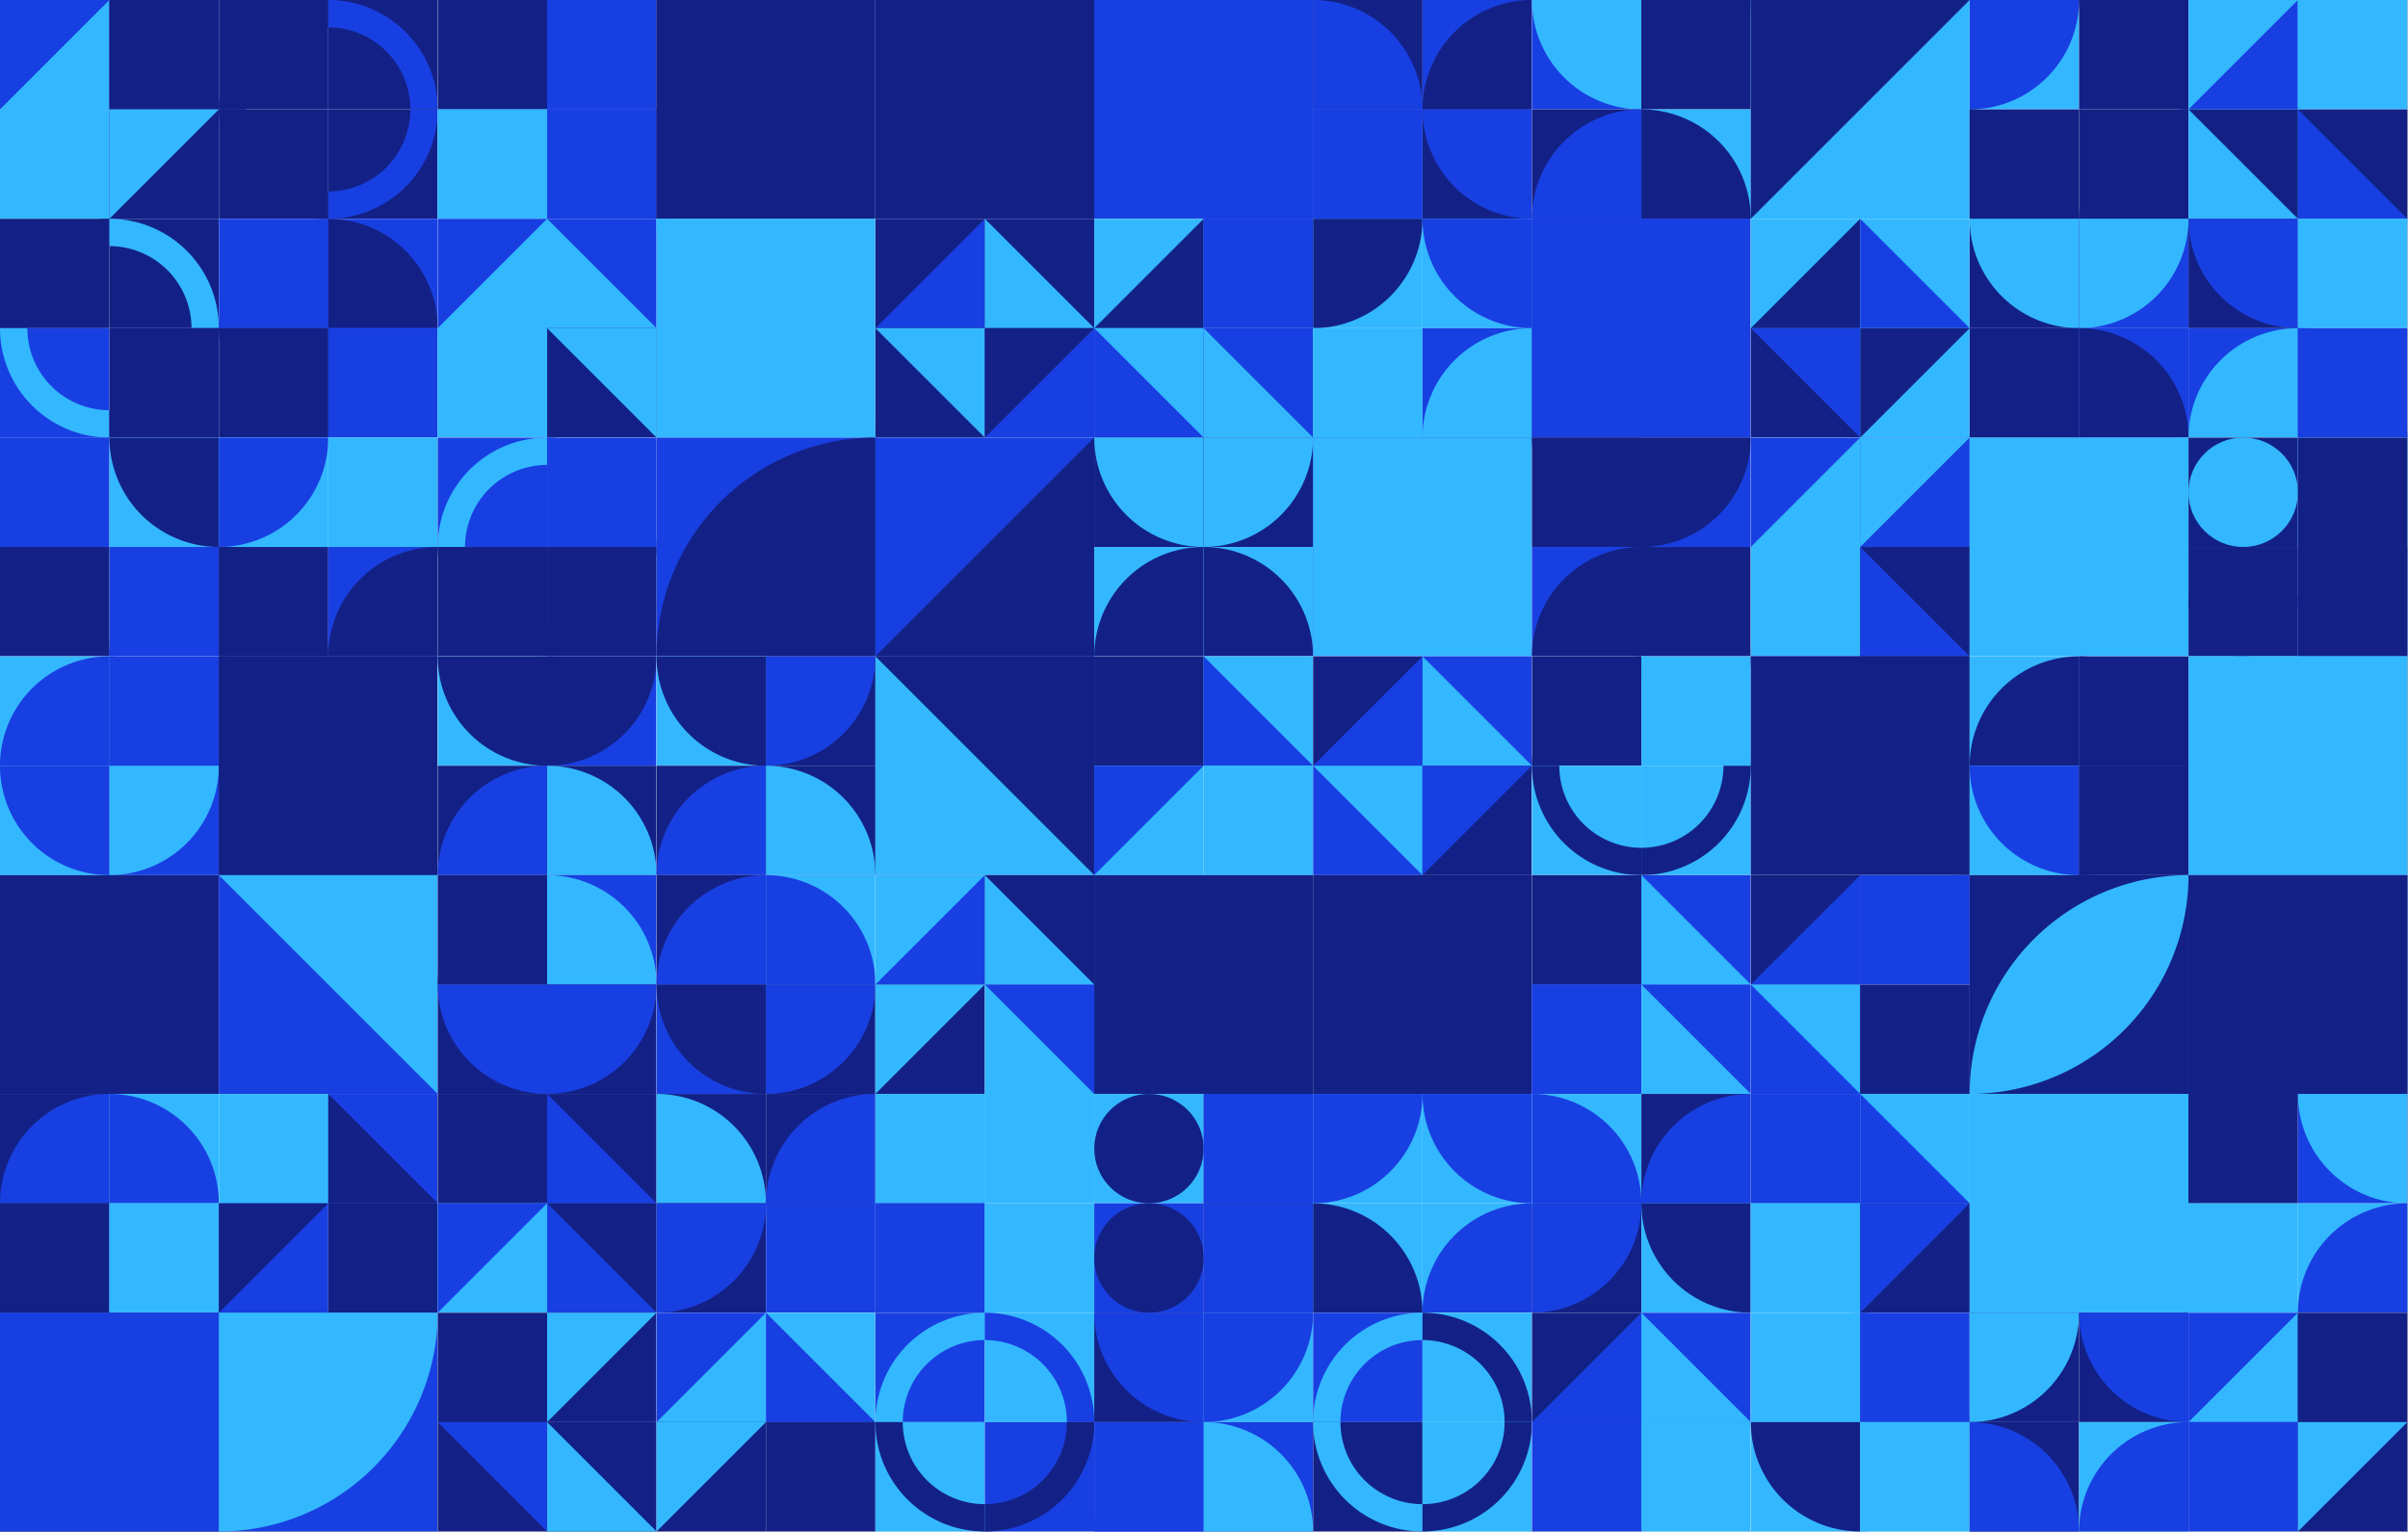 <?xml version="1.0" standalone="no"?><svg xmlns:xlink="http://www.w3.org/1999/xlink" xmlns="http://www.w3.org/2000/svg" viewBox="0 0 1000 636.364" preserveAspectRatio="xMaxYMax slice"><rect x="0" y="0" width="1000" height="636.364" fill="#808080" stroke="none"/><g transform="scale(1.429)"><rect x="0" y="0" width="699.6" height="445.2" fill="#ffffff"/><rect x="0" y="0" width="63.6" height="63.6" fill="#ffffff"/><rect x="0" y="0" width="31.8" height="31.8" fill="#183FE1"/><polygon points="31.8,0 31.8,31.8 0,31.8" fill="#33b8ff"/><rect x="31.8" y="0" width="31.8" height="31.8" fill="#132186"/><polygon points="31.8,0 63.6,31.8 31.8,31.8" fill="#132186"/><rect x="0" y="31.8" width="31.8" height="31.8" fill="#33b8ff"/><polygon points="0,31.8 31.8,31.8 31.8,63.6" fill="#33b8ff"/><rect x="31.8" y="31.8" width="31.8" height="31.8" fill="#132186"/><polygon points="31.8,31.8 63.6,31.8 31.8,63.6" fill="#33b8ff"/><rect x="63.6" y="0" width="63.6" height="63.6" fill="#ffffff"/><rect x="63.6" y="0" width="31.8" height="31.8" fill="#132186"/><path d="M 63.6 31.8 A 31.8 31.8 0 0 1 95.4 0 L 95.4 7.95 A 23.85 23.85 0 0 0 71.55 31.8" fill="#132186"/><rect x="95.4" y="0" width="31.8" height="31.8" fill="#132186"/><path d="M 95.4 0 A 31.8 31.8 0 0 1 127.2 31.8 L 119.25 31.8 A 23.85 23.85 0 0 0 95.4 7.95" fill="#183FE1"/><rect x="63.6" y="31.8" width="31.8" height="31.8" fill="#132186"/><path d="M 63.6 31.8 A 31.8 31.8 0 0 0 95.4 63.6 L 95.4 55.65 A 23.85 23.85 0 0 1 71.55 31.8" fill="#132186"/><rect x="95.4" y="31.8" width="31.8" height="31.8" fill="#132186"/><path d="M 95.4 63.6 A 31.8 31.8 0 0 0 127.2 31.8 L 119.25 31.8 A 23.85 23.85 0 0 1 95.4 55.65" fill="#183FE1"/><rect x="127.2" y="0" width="63.6" height="63.6" fill="#ffffff"/><rect x="127.2" y="0" width="31.8" height="31.8" fill="#132186"/><polygon points="159,0 159,31.8 127.2,31.8" fill="#132186"/><rect x="159" y="0" width="31.8" height="31.8" fill="#183FE1"/><polygon points="159,0 190.8,31.8 159,31.8" fill="#183FE1"/><rect x="127.2" y="31.8" width="31.8" height="31.8" fill="#33b8ff"/><polygon points="127.2,31.8 159,31.8 127.2,63.6" fill="#33b8ff"/><rect x="159" y="31.8" width="31.8" height="31.8" fill="#183FE1"/><polygon points="159,31.8 190.8,31.8 190.8,63.6" fill="#183FE1"/><rect x="190.8" y="0" width="63.6" height="63.6" fill="#132186"/><polygon points="190.8,0 254.4,63.6 190.8,63.6" fill="#132186"/><rect x="254.4" y="0" width="63.6" height="63.6" fill="#33b8ff"/><rect x="254.4" y="0" width="63.6" height="63.6" fill="#132186"/><rect x="318" y="0" width="63.6" height="63.6" fill="#132186"/><rect x="318" y="0" width="63.6" height="63.6" fill="#183FE1"/><rect x="381.6" y="0" width="63.6" height="63.6" fill="#ffffff"/><rect x="381.6" y="0" width="31.8" height="31.8" fill="#132186"/><path d="M 381.6 0 A 31.8 31.8 0 0 1 413.4 31.8 L 381.6 31.8" fill="#183FE1"/><rect x="413.4" y="0" width="31.8" height="31.8" fill="#183FE1"/><path d="M 413.4 31.8 A 31.8 31.8 0 0 1  445.2 0 L 445.2 31.8" fill="#132186"/><rect x="381.6" y="31.8" width="31.8" height="31.8" fill="#183FE1"/><path d="M 381.6 63.6 A 31.8 31.8 0 0 0 413.4 31.8 L 381.6 31.8" fill="#183FE1"/><rect x="413.4" y="31.8" width="31.8" height="31.8" fill="#132186"/><path d="M 413.4 31.8 A 31.8 31.8 0 0 0 445.2 63.6 L 445.2 31.8" fill="#183FE1"/><rect x="445.2" y="0" width="63.6" height="63.6" fill="#ffffff"/><rect x="445.2" y="0" width="31.8" height="31.8" fill="#183FE1"/><path d="M 445.2 0 A 31.8 31.8 0 0 0 477 31.8 L 477 0" fill="#33b8ff"/><rect x="477" y="0" width="31.8" height="31.8" fill="#132186"/><path d="M 477 31.8 A 31.8 31.8 0 0 0 508.8 0 L 477 0" fill="#132186"/><rect x="445.2" y="31.8" width="31.8" height="31.8" fill="#132186"/><path d="M 445.2 63.6 A 31.8 31.8 0 0 1  477 31.8 L 477 63.6" fill="#183FE1"/><rect x="477" y="31.8" width="31.8" height="31.8" fill="#33b8ff"/><path d="M 477 31.8 A 31.8 31.8 0 0 1 508.8 63.6 L 477 63.6" fill="#132186"/><rect x="508.8" y="0" width="63.6" height="63.6" fill="#33b8ff"/><polygon points="508.8,0 572.4,0 508.8,63.6" fill="#132186"/><rect x="572.4" y="0" width="63.6" height="63.6" fill="#ffffff"/><rect x="572.4" y="0" width="31.8" height="31.8" fill="#33b8ff"/><path d="M 572.4 31.8 A 31.8 31.8 0 0 0 604.2 0 L 572.4 0" fill="#183FE1"/><rect x="604.2" y="0" width="31.8" height="31.8" fill="#132186"/><path d="M 604.2 0 A 31.8 31.8 0 0 0 636 31.8 L 636 0" fill="#132186"/><rect x="572.4" y="31.8" width="31.8" height="31.8" fill="#132186"/><path d="M 572.4 31.8 A 31.8 31.8 0 0 1 604.2 63.6 L 572.4 63.6" fill="#132186"/><rect x="604.2" y="31.8" width="31.8" height="31.8" fill="#132186"/><path d="M 604.2 63.6 A 31.8 31.8 0 0 1  636 31.8 L 636 63.6" fill="#132186"/><rect x="636" y="0" width="63.6" height="63.6" fill="#ffffff"/><rect x="636" y="0" width="31.8" height="31.8" fill="#33b8ff"/><polygon points="667.8,0 667.8,31.8 636,31.8" fill="#183FE1"/><rect x="667.8" y="0" width="31.8" height="31.8" fill="#33b8ff"/><polygon points="667.8,0 699.6,0 667.8,31.8" fill="#33b8ff"/><rect x="636" y="31.8" width="31.8" height="31.8" fill="#33b8ff"/><polygon points="636,31.8 667.8,31.8 667.8,63.6" fill="#132186"/><rect x="667.8" y="31.8" width="31.8" height="31.8" fill="#132186"/><polygon points="667.8,31.8 699.6,63.6 667.8,63.6" fill="#183FE1"/><rect x="0" y="63.6" width="63.6" height="63.6" fill="#ffffff"/><rect x="0" y="63.6" width="31.8" height="31.8" fill="#132186"/><path d="M 0 95.4 A 31.8 31.8 0 0 1 31.8 63.6 L 31.8 71.55 A 23.85 23.85 0 0 0 7.95 95.4" fill="#132186"/><rect x="31.8" y="63.6" width="31.8" height="31.8" fill="#132186"/><path d="M 31.8 63.6 A 31.8 31.8 0 0 1 63.6 95.4 L 55.65 95.4 A 23.85 23.85 0 0 0 31.8 71.55" fill="#33b8ff"/><rect x="0" y="95.4" width="31.8" height="31.8" fill="#183FE1"/><path d="M 0 95.4 A 31.8 31.8 0 0 0 31.8 127.2 L 31.8 119.25 A 23.85 23.85 0 0 1 7.95 95.4" fill="#33b8ff"/><rect x="31.8" y="95.4" width="31.8" height="31.8" fill="#132186"/><path d="M 31.8 127.2 A 31.8 31.8 0 0 0 63.6 95.4 L 55.65 95.4 A 23.85 23.85 0 0 1 31.8 119.25" fill="#132186"/><rect x="63.6" y="63.6" width="63.6" height="63.6" fill="#ffffff"/><rect x="63.6" y="63.6" width="31.8" height="31.8" fill="#183FE1"/><path d="M 63.6 95.4 A 31.8 31.8 0 0 1  95.4 63.6 L 95.4 95.4" fill="#183FE1"/><rect x="95.4" y="63.6" width="31.8" height="31.8" fill="#183FE1"/><path d="M 95.4 63.6 A 31.8 31.8 0 0 1 127.2 95.4 L 95.4 95.4" fill="#132186"/><rect x="63.6" y="95.4" width="31.8" height="31.8" fill="#132186"/><path d="M 63.6 95.4 A 31.8 31.8 0 0 0 95.4 127.2 L 95.4 95.4" fill="#132186"/><rect x="95.4" y="95.4" width="31.8" height="31.8" fill="#183FE1"/><path d="M 95.4 127.2 A 31.8 31.8 0 0 0 127.2 95.4 L 95.4 95.4" fill="#183FE1"/><rect x="127.2" y="63.6" width="63.6" height="63.6" fill="#ffffff"/><rect x="127.2" y="63.6" width="31.8" height="31.8" fill="#183FE1"/><polygon points="159,63.6 159,95.4 127.2,95.4" fill="#33b8ff"/><rect x="159" y="63.6" width="31.8" height="31.8" fill="#183FE1"/><polygon points="159,63.6 190.8,95.4 159,95.4" fill="#33b8ff"/><rect x="127.2" y="95.4" width="31.8" height="31.8" fill="#33b8ff"/><polygon points="127.2,95.4 159,95.4 127.2,127.2" fill="#33b8ff"/><rect x="159" y="95.4" width="31.8" height="31.8" fill="#132186"/><polygon points="159,95.4 190.8,95.4 190.8,127.2" fill="#33b8ff"/><rect x="190.8" y="63.6" width="63.6" height="63.6" fill="#33b8ff"/><path d="M 190.8 63.6 A 63.6 63.6 0 0 1  254.4 127.2 L 190.8 63.6 A 63.6 63.6 0 0 0 254.4 127.2" fill="#33b8ff"/><rect x="254.4" y="63.6" width="63.6" height="63.6" fill="#ffffff"/><rect x="254.4" y="63.6" width="31.8" height="31.8" fill="#132186"/><polygon points="286.2,63.6 286.2,95.4 254.4,95.4" fill="#183FE1"/><rect x="286.2" y="63.6" width="31.8" height="31.8" fill="#132186"/><polygon points="286.2,63.6 318,95.4 286.2,95.4" fill="#33b8ff"/><rect x="254.4" y="95.4" width="31.8" height="31.8" fill="#132186"/><polygon points="254.4,95.4 286.2,95.4 286.2,127.2" fill="#33b8ff"/><rect x="286.2" y="95.4" width="31.8" height="31.8" fill="#183FE1"/><polygon points="286.2,95.4 318,95.4 286.2,127.2" fill="#132186"/><rect x="318" y="63.6" width="63.6" height="63.6" fill="#ffffff"/><rect x="318" y="63.6" width="31.8" height="31.8" fill="#33b8ff"/><polygon points="349.8,63.6 349.8,95.4 318,95.4" fill="#132186"/><rect x="349.8" y="63.6" width="31.8" height="31.8" fill="#183FE1"/><polygon points="349.8,63.6 381.6,63.6 349.8,95.4" fill="#183FE1"/><rect x="318" y="95.4" width="31.8" height="31.8" fill="#183FE1"/><polygon points="318,95.4 349.8,95.4 349.8,127.2" fill="#33b8ff"/><rect x="349.8" y="95.4" width="31.8" height="31.8" fill="#183FE1"/><polygon points="349.8,95.4 381.6,127.2 349.8,127.2" fill="#33b8ff"/><rect x="381.6" y="63.6" width="63.6" height="63.6" fill="#ffffff"/><rect x="381.6" y="63.6" width="31.8" height="31.8" fill="#33b8ff"/><path d="M 381.6 95.4 A 31.8 31.8 0 0 0 413.4 63.6 L 381.6 63.6" fill="#132186"/><rect x="413.4" y="63.6" width="31.8" height="31.8" fill="#33b8ff"/><path d="M 413.4 63.6 A 31.8 31.8 0 0 0 445.2 95.4 L 445.2 63.6" fill="#183FE1"/><rect x="381.6" y="95.4" width="31.8" height="31.8" fill="#33b8ff"/><path d="M 381.6 95.4 A 31.8 31.8 0 0 1 413.4 127.2 L 381.6 127.2" fill="#33b8ff"/><rect x="413.4" y="95.4" width="31.8" height="31.8" fill="#183FE1"/><path d="M 413.4 127.2 A 31.8 31.8 0 0 1  445.2 95.4 L 445.2 127.2" fill="#33b8ff"/><rect x="445.2" y="63.6" width="63.6" height="63.6" fill="#183FE1"/><polygon points="445.2,63.6 508.8,63.6 445.2,127.2" fill="#183FE1"/><rect x="508.8" y="63.6" width="63.6" height="63.6" fill="#ffffff"/><rect x="508.8" y="63.6" width="31.8" height="31.8" fill="#33b8ff"/><polygon points="540.6,63.6 540.6,95.4 508.8,95.4" fill="#132186"/><rect x="540.6" y="63.6" width="31.8" height="31.8" fill="#33b8ff"/><polygon points="540.6,63.6 572.4,95.4 540.6,95.4" fill="#183FE1"/><rect x="508.8" y="95.4" width="31.8" height="31.8" fill="#132186"/><polygon points="508.8,95.4 540.6,95.4 540.6,127.2" fill="#183FE1"/><rect x="540.6" y="95.4" width="31.8" height="31.8" fill="#33b8ff"/><polygon points="540.6,95.4 572.4,95.4 540.6,127.2" fill="#132186"/><rect x="572.4" y="63.6" width="63.6" height="63.6" fill="#ffffff"/><rect x="572.4" y="63.6" width="31.8" height="31.8" fill="#132186"/><path d="M 572.4 63.6 A 31.8 31.8 0 0 0 604.2 95.4 L 604.2 63.6" fill="#33b8ff"/><rect x="604.2" y="63.6" width="31.8" height="31.8" fill="#183FE1"/><path d="M 604.2 95.4 A 31.8 31.8 0 0 0 636 63.6 L 604.2 63.6" fill="#33b8ff"/><rect x="572.4" y="95.4" width="31.8" height="31.8" fill="#132186"/><path d="M 572.4 127.2 A 31.8 31.8 0 0 1  604.2 95.4 L 604.2 127.2" fill="#132186"/><rect x="604.2" y="95.4" width="31.8" height="31.8" fill="#183FE1"/><path d="M 604.2 95.4 A 31.8 31.8 0 0 1 636 127.2 L 604.2 127.2" fill="#132186"/><rect x="636" y="63.6" width="63.6" height="63.6" fill="#ffffff"/><rect x="636" y="63.6" width="31.8" height="31.8" fill="#132186"/><path d="M 636 63.6 A 31.8 31.8 0 0 0 667.8 95.4 L 667.8 63.6" fill="#183FE1"/><rect x="667.8" y="63.6" width="31.8" height="31.8" fill="#33b8ff"/><path d="M 667.8 95.4 A 31.8 31.8 0 0 0 699.6 63.6 L 667.8 63.6" fill="#33b8ff"/><rect x="636" y="95.4" width="31.8" height="31.8" fill="#183FE1"/><path d="M 636 127.2 A 31.8 31.8 0 0 1  667.8 95.4 L 667.8 127.2" fill="#33b8ff"/><rect x="667.8" y="95.4" width="31.8" height="31.8" fill="#183FE1"/><path d="M 667.8 95.4 A 31.8 31.8 0 0 1 699.6 127.2 L 667.8 127.2" fill="#183FE1"/><rect x="0" y="127.2" width="63.6" height="63.6" fill="#ffffff"/><rect x="0" y="127.2" width="31.8" height="31.8" fill="#183FE1"/><path d="M 0 159 A 31.8 31.8 0 0 0 31.8 127.2 L 0 127.2" fill="#183FE1"/><rect x="31.8" y="127.2" width="31.8" height="31.8" fill="#33b8ff"/><path d="M 31.8 127.2 A 31.8 31.8 0 0 0 63.6 159 L 63.6 127.2" fill="#132186"/><rect x="0" y="159" width="31.8" height="31.8" fill="#132186"/><path d="M 0 159 A 31.8 31.8 0 0 1 31.8 190.8 L 0 190.8" fill="#132186"/><rect x="31.8" y="159" width="31.8" height="31.8" fill="#183FE1"/><path d="M 31.8 190.8 A 31.8 31.8 0 0 1  63.6 159 L 63.6 190.8" fill="#183FE1"/><rect x="63.6" y="127.2" width="63.6" height="63.6" fill="#ffffff"/><rect x="63.6" y="127.2" width="31.8" height="31.8" fill="#33b8ff"/><path d="M 63.6 159 A 31.8 31.8 0 0 0 95.4 127.2 L 63.6 127.2" fill="#183FE1"/><rect x="95.4" y="127.2" width="31.8" height="31.8" fill="#33b8ff"/><path d="M 95.4 127.2 A 31.8 31.8 0 0 0 127.2 159 L 127.2 127.2" fill="#33b8ff"/><rect x="63.6" y="159" width="31.8" height="31.8" fill="#132186"/><path d="M 63.6 159 A 31.8 31.8 0 0 1 95.4 190.8 L 63.6 190.8" fill="#132186"/><rect x="95.4" y="159" width="31.8" height="31.8" fill="#183FE1"/><path d="M 95.4 190.8 A 31.8 31.8 0 0 1  127.2 159 L 127.2 190.8" fill="#132186"/><rect x="127.2" y="127.2" width="63.6" height="63.6" fill="#ffffff"/><rect x="127.2" y="127.2" width="31.8" height="31.8" fill="#183FE1"/><path d="M 127.2 159 A 31.8 31.8 0 0 1 159 127.2 L 159 135.15 A 23.85 23.85 0 0 0 135.15 159" fill="#33b8ff"/><rect x="159" y="127.2" width="31.8" height="31.8" fill="#183FE1"/><path d="M 159 127.2 A 31.8 31.8 0 0 1 190.8 159 L 182.85 159 A 23.85 23.85 0 0 0 159 135.15" fill="#183FE1"/><rect x="127.2" y="159" width="31.8" height="31.8" fill="#132186"/><path d="M 127.2 159 A 31.8 31.8 0 0 0 159 190.8 L 159 182.85 A 23.85 23.85 0 0 1 135.15 159" fill="#132186"/><rect x="159" y="159" width="31.8" height="31.8" fill="#132186"/><path d="M 159 190.8 A 31.8 31.8 0 0 0 190.8 159 L 182.85 159 A 23.85 23.85 0 0 1 159 182.85" fill="#132186"/><rect x="190.8" y="127.2" width="63.6" height="63.6" fill="#183FE1"/><path d="M 190.8 190.8 A 63.6 63.6 0 0 1  254.4 127.2 L 254.4 190.8" fill="#132186"/><rect x="254.4" y="127.2" width="63.6" height="63.6" fill="#183FE1"/><polygon points="318,127.2 318,190.8 254.4,190.8" fill="#132186"/><rect x="318" y="127.2" width="63.6" height="63.6" fill="#ffffff"/><rect x="318" y="127.2" width="31.8" height="31.8" fill="#132186"/><path d="M 318 127.2 A 31.8 31.8 0 0 0 349.8 159 L 349.8 127.2" fill="#33b8ff"/><rect x="349.8" y="127.2" width="31.8" height="31.8" fill="#132186"/><path d="M 349.8 159 A 31.8 31.8 0 0 0 381.6 127.2 L 349.8 127.2" fill="#33b8ff"/><rect x="318" y="159" width="31.8" height="31.8" fill="#33b8ff"/><path d="M 318 190.8 A 31.8 31.8 0 0 1  349.8 159 L 349.8 190.8" fill="#132186"/><rect x="349.8" y="159" width="31.8" height="31.8" fill="#33b8ff"/><path d="M 349.8 159 A 31.8 31.8 0 0 1 381.6 190.8 L 349.8 190.8" fill="#132186"/><rect x="381.6" y="127.2" width="63.6" height="63.6" fill="#183FE1"/><rect x="381.6" y="127.2" width="63.6" height="63.6" fill="#33b8ff"/><rect x="445.2" y="127.2" width="63.6" height="63.6" fill="#ffffff"/><rect x="445.2" y="127.2" width="31.8" height="31.8" fill="#132186"/><path d="M 445.2 127.2 A 31.8 31.8 0 0 0 477 159 L 477 127.2" fill="#132186"/><rect x="477" y="127.2" width="31.8" height="31.8" fill="#183FE1"/><path d="M 477 159 A 31.8 31.8 0 0 0 508.8 127.2 L 477 127.2" fill="#132186"/><rect x="445.2" y="159" width="31.8" height="31.8" fill="#183FE1"/><path d="M 445.2 190.8 A 31.8 31.8 0 0 1  477 159 L 477 190.8" fill="#132186"/><rect x="477" y="159" width="31.8" height="31.8" fill="#132186"/><path d="M 477 159 A 31.8 31.8 0 0 1 508.8 190.8 L 477 190.8" fill="#132186"/><rect x="508.8" y="127.2" width="63.6" height="63.6" fill="#ffffff"/><rect x="508.8" y="127.2" width="31.8" height="31.8" fill="#183FE1"/><polygon points="540.6,127.2 540.6,159 508.8,159" fill="#33b8ff"/><rect x="540.6" y="127.2" width="31.8" height="31.8" fill="#183FE1"/><polygon points="540.6,127.2 572.4,127.2 540.6,159" fill="#33b8ff"/><rect x="508.8" y="159" width="31.8" height="31.8" fill="#33b8ff"/><polygon points="508.8,159 540.6,159 540.6,190.8" fill="#33b8ff"/><rect x="540.6" y="159" width="31.8" height="31.8" fill="#132186"/><polygon points="540.6,159 572.4,190.8 540.6,190.8" fill="#183FE1"/><rect x="572.4" y="127.2" width="63.6" height="63.6" fill="#33b8ff"/><path d="M 572.4 190.8 A 63.6 63.6 0 0 1  636 127.2 L 636 190.8" fill="#33b8ff"/><rect x="636" y="127.2" width="63.6" height="63.6" fill="#ffffff"/><rect x="636" y="127.2" width="31.8" height="31.8" fill="#132186"/><circle cx="651.9" cy="143.1" r="15.9" fill="#33b8ff"/><rect x="667.8" y="127.2" width="31.8" height="31.8" fill="#33b8ff"/><rect x="667.8" y="127.2" width="31.8" height="31.8" fill="#132186"/><rect x="636" y="159" width="31.8" height="31.8" fill="#132186"/><circle cx="651.9" cy="174.9" r="15.9" fill="#132186"/><rect x="667.8" y="159" width="31.8" height="31.8" fill="#183FE1"/><rect x="667.8" y="159" width="31.8" height="31.8" fill="#132186"/><rect x="0" y="190.8" width="63.6" height="63.6" fill="#ffffff"/><rect x="0" y="190.8" width="31.8" height="31.8" fill="#33b8ff"/><path d="M 0 222.6 A 31.8 31.8 0 0 1  31.8 190.8 L 31.8 222.6" fill="#183FE1"/><rect x="31.8" y="190.8" width="31.8" height="31.8" fill="#183FE1"/><path d="M 31.8 190.8 A 31.8 31.8 0 0 1 63.6 222.6 L 31.8 222.6" fill="#183FE1"/><rect x="0" y="222.6" width="31.8" height="31.8" fill="#33b8ff"/><path d="M 0 222.6 A 31.8 31.8 0 0 0 31.8 254.4 L 31.8 222.6" fill="#183FE1"/><rect x="31.8" y="222.6" width="31.8" height="31.8" fill="#183FE1"/><path d="M 31.8 254.4 A 31.8 31.8 0 0 0 63.6 222.6 L 31.8 222.6" fill="#33b8ff"/><rect x="63.6" y="190.8" width="63.6" height="63.6" fill="#132186"/><path d="M 63.6 190.8 A 63.6 63.6 0 0 1 127.2 254.4 L 63.6 254.4" fill="#132186"/><rect x="127.2" y="190.8" width="63.6" height="63.6" fill="#ffffff"/><rect x="127.2" y="190.8" width="31.8" height="31.8" fill="#33b8ff"/><path d="M 127.2 190.8 A 31.8 31.8 0 0 0 159 222.6 L 159 190.8" fill="#132186"/><rect x="159" y="190.8" width="31.8" height="31.8" fill="#183FE1"/><path d="M 159 222.6 A 31.8 31.8 0 0 0 190.8 190.8 L 159 190.8" fill="#132186"/><rect x="127.2" y="222.6" width="31.8" height="31.8" fill="#132186"/><path d="M 127.2 254.4 A 31.8 31.8 0 0 1  159 222.6 L 159 254.4" fill="#183FE1"/><rect x="159" y="222.6" width="31.8" height="31.8" fill="#132186"/><path d="M 159 222.6 A 31.8 31.8 0 0 1 190.8 254.4 L 159 254.4" fill="#33b8ff"/><rect x="190.8" y="190.8" width="63.6" height="63.6" fill="#ffffff"/><rect x="190.8" y="190.8" width="31.8" height="31.8" fill="#33b8ff"/><path d="M 190.8 190.8 A 31.8 31.8 0 0 0 222.6 222.6 L 222.6 190.8" fill="#132186"/><rect x="222.6" y="190.8" width="31.8" height="31.8" fill="#132186"/><path d="M 222.6 222.6 A 31.8 31.8 0 0 0 254.4 190.8 L 222.6 190.8" fill="#183FE1"/><rect x="190.8" y="222.6" width="31.8" height="31.8" fill="#132186"/><path d="M 190.8 254.4 A 31.8 31.8 0 0 1  222.6 222.6 L 222.6 254.4" fill="#183FE1"/><rect x="222.6" y="222.6" width="31.8" height="31.8" fill="#132186"/><path d="M 222.6 222.6 A 31.8 31.8 0 0 1 254.4 254.4 L 222.6 254.4" fill="#33b8ff"/><rect x="254.4" y="190.8" width="63.6" height="63.6" fill="#132186"/><polygon points="254.4,190.8 318,254.4 254.4,254.4" fill="#33b8ff"/><rect x="318" y="190.8" width="63.6" height="63.6" fill="#ffffff"/><rect x="318" y="190.8" width="31.8" height="31.8" fill="#132186"/><polygon points="349.8,190.8 349.8,222.6 318,222.6" fill="#132186"/><rect x="349.8" y="190.8" width="31.8" height="31.8" fill="#33b8ff"/><polygon points="349.8,190.8 381.6,222.6 349.8,222.6" fill="#183FE1"/><rect x="318" y="222.6" width="31.8" height="31.8" fill="#33b8ff"/><polygon points="318,222.6 349.8,222.6 318,254.4" fill="#183FE1"/><rect x="349.8" y="222.6" width="31.8" height="31.8" fill="#33b8ff"/><polygon points="349.8,222.6 381.6,222.6 381.6,254.4" fill="#33b8ff"/><rect x="381.6" y="190.8" width="63.6" height="63.6" fill="#ffffff"/><rect x="381.6" y="190.8" width="31.8" height="31.8" fill="#132186"/><polygon points="413.4,190.8 413.4,222.6 381.6,222.6" fill="#183FE1"/><rect x="413.4" y="190.8" width="31.8" height="31.8" fill="#183FE1"/><polygon points="413.4,190.8 445.2,222.6 413.4,222.6" fill="#33b8ff"/><rect x="381.6" y="222.6" width="31.8" height="31.8" fill="#183FE1"/><polygon points="381.6,222.6 413.4,222.6 413.4,254.4" fill="#33b8ff"/><rect x="413.4" y="222.6" width="31.8" height="31.8" fill="#132186"/><polygon points="413.4,222.6 445.2,222.6 413.4,254.4" fill="#183FE1"/><rect x="445.2" y="190.8" width="63.6" height="63.6" fill="#ffffff"/><rect x="445.2" y="190.8" width="31.8" height="31.8" fill="#132186"/><path d="M 445.2 222.6 A 31.8 31.8 0 0 1 477 190.8 L 477 198.75 A 23.85 23.85 0 0 0 453.15 222.6" fill="#132186"/><rect x="477" y="190.8" width="31.8" height="31.8" fill="#33b8ff"/><path d="M 477 190.8 A 31.8 31.8 0 0 1 508.8 222.6 L 500.85 222.6 A 23.85 23.85 0 0 0 477 198.75" fill="#33b8ff"/><rect x="445.2" y="222.6" width="31.8" height="31.8" fill="#33b8ff"/><path d="M 445.2 222.6 A 31.8 31.8 0 0 0 477 254.4 L 477 246.45 A 23.85 23.85 0 0 1 453.15 222.6" fill="#132186"/><rect x="477" y="222.6" width="31.8" height="31.8" fill="#33b8ff"/><path d="M 477 254.4 A 31.8 31.8 0 0 0 508.8 222.6 L 500.85 222.6 A 23.85 23.85 0 0 1 477 246.45" fill="#132186"/><rect x="508.8" y="190.8" width="63.6" height="63.6" fill="#132186"/><path d="M 508.8 190.8 A 63.6 63.6 0 0 0 572.4 254.4 L 572.4 190.8" fill="#132186"/><rect x="572.4" y="190.8" width="63.6" height="63.6" fill="#ffffff"/><rect x="572.4" y="190.8" width="31.8" height="31.8" fill="#33b8ff"/><path d="M 572.4 222.6 A 31.8 31.8 0 0 1  604.2 190.8 L 604.2 222.6" fill="#132186"/><rect x="604.2" y="190.8" width="31.8" height="31.8" fill="#132186"/><path d="M 604.2 190.8 A 31.8 31.8 0 0 1 636 222.6 L 604.2 222.6" fill="#132186"/><rect x="572.4" y="222.6" width="31.8" height="31.8" fill="#33b8ff"/><path d="M 572.4 222.6 A 31.8 31.8 0 0 0 604.2 254.4 L 604.2 222.6" fill="#183FE1"/><rect x="604.2" y="222.6" width="31.8" height="31.8" fill="#132186"/><path d="M 604.2 254.4 A 31.8 31.8 0 0 0 636 222.6 L 604.2 222.6" fill="#132186"/><rect x="636" y="190.8" width="63.6" height="63.6" fill="#33b8ff"/><polygon points="636,190.8 699.6,190.8 699.6,254.4" fill="#33b8ff"/><rect x="0" y="254.4" width="63.6" height="63.6" fill="#33b8ff"/><rect x="0" y="254.4" width="63.6" height="63.6" fill="#132186"/><rect x="63.6" y="254.4" width="63.6" height="63.6" fill="#183FE1"/><polygon points="63.6,254.4 127.2,254.4 127.2,318" fill="#33b8ff"/><rect x="127.2" y="254.4" width="63.6" height="63.6" fill="#ffffff"/><rect x="127.2" y="254.4" width="31.8" height="31.8" fill="#132186"/><path d="M 127.2 286.2 A 31.8 31.8 0 0 1  159 254.4 L 159 286.2" fill="#132186"/><rect x="159" y="254.4" width="31.8" height="31.8" fill="#183FE1"/><path d="M 159 254.4 A 31.8 31.8 0 0 1 190.8 286.2 L 159 286.2" fill="#33b8ff"/><rect x="127.2" y="286.2" width="31.8" height="31.8" fill="#132186"/><path d="M 127.2 286.2 A 31.8 31.8 0 0 0 159 318 L 159 286.2" fill="#183FE1"/><rect x="159" y="286.2" width="31.8" height="31.8" fill="#132186"/><path d="M 159 318 A 31.8 31.8 0 0 0 190.8 286.2 L 159 286.2" fill="#183FE1"/><rect x="190.8" y="254.4" width="63.6" height="63.6" fill="#ffffff"/><rect x="190.8" y="254.4" width="31.8" height="31.8" fill="#132186"/><path d="M 190.8 286.2 A 31.8 31.8 0 0 1  222.6 254.4 L 222.6 286.2" fill="#183FE1"/><rect x="222.6" y="254.4" width="31.8" height="31.8" fill="#33b8ff"/><path d="M 222.6 254.4 A 31.8 31.8 0 0 1 254.4 286.2 L 222.6 286.2" fill="#183FE1"/><rect x="190.8" y="286.2" width="31.8" height="31.8" fill="#183FE1"/><path d="M 190.8 286.2 A 31.8 31.8 0 0 0 222.6 318 L 222.6 286.2" fill="#132186"/><rect x="222.6" y="286.2" width="31.8" height="31.8" fill="#132186"/><path d="M 222.6 318 A 31.8 31.8 0 0 0 254.4 286.2 L 222.6 286.2" fill="#183FE1"/><rect x="254.4" y="254.4" width="63.6" height="63.6" fill="#ffffff"/><rect x="254.4" y="254.4" width="31.8" height="31.8" fill="#33b8ff"/><polygon points="286.2,254.4 286.2,286.2 254.4,286.2" fill="#183FE1"/><rect x="286.2" y="254.4" width="31.8" height="31.8" fill="#132186"/><polygon points="286.2,254.4 318,286.2 286.2,286.2" fill="#33b8ff"/><rect x="254.4" y="286.2" width="31.8" height="31.8" fill="#132186"/><polygon points="254.4,286.2 286.2,286.2 254.4,318" fill="#33b8ff"/><rect x="286.2" y="286.2" width="31.8" height="31.8" fill="#33b8ff"/><polygon points="286.2,286.2 318,286.2 318,318" fill="#183FE1"/><rect x="318" y="254.4" width="63.6" height="63.6" fill="#33b8ff"/><rect x="318" y="254.4" width="63.6" height="63.6" fill="#132186"/><rect x="381.6" y="254.4" width="63.6" height="63.6" fill="#132186"/><polygon points="445.2,254.4 445.2,318 381.6,318" fill="#132186"/><rect x="445.2" y="254.4" width="63.6" height="63.6" fill="#ffffff"/><rect x="445.2" y="254.4" width="31.8" height="31.8" fill="#132186"/><polygon points="477,254.4 477,286.2 445.2,286.2" fill="#132186"/><rect x="477" y="254.4" width="31.8" height="31.8" fill="#183FE1"/><polygon points="477,254.4 508.8,286.2 477,286.2" fill="#33b8ff"/><rect x="445.2" y="286.2" width="31.8" height="31.8" fill="#183FE1"/><polygon points="445.2,286.2 477,286.2 445.2,318" fill="#183FE1"/><rect x="477" y="286.2" width="31.8" height="31.8" fill="#33b8ff"/><polygon points="477,286.2 508.8,286.2 508.8,318" fill="#183FE1"/><rect x="508.8" y="254.4" width="63.6" height="63.6" fill="#ffffff"/><rect x="508.8" y="254.4" width="31.8" height="31.8" fill="#132186"/><polygon points="540.6,254.4 540.6,286.2 508.8,286.2" fill="#183FE1"/><rect x="540.6" y="254.4" width="31.8" height="31.8" fill="#183FE1"/><polygon points="540.6,254.4 572.4,254.4 540.6,286.2" fill="#183FE1"/><rect x="508.8" y="286.2" width="31.8" height="31.8" fill="#183FE1"/><polygon points="508.8,286.2 540.6,286.2 540.6,318" fill="#33b8ff"/><rect x="540.6" y="286.2" width="31.8" height="31.8" fill="#132186"/><polygon points="540.6,286.2 572.4,318 540.6,318" fill="#132186"/><rect x="572.4" y="254.4" width="63.6" height="63.6" fill="#132186"/><path d="M 572.4 318 A 63.6 63.6 0 0 1  636 254.4 L 572.4 318 A 63.6 63.6 0 0 0 636 254.4" fill="#33b8ff"/><rect x="636" y="254.4" width="63.6" height="63.6" fill="#183FE1"/><rect x="636" y="254.4" width="63.6" height="63.6" fill="#132186"/><rect x="0" y="318" width="63.6" height="63.6" fill="#ffffff"/><rect x="0" y="318" width="31.8" height="31.8" fill="#132186"/><path d="M 0 349.8 A 31.8 31.8 0 0 1  31.8 318 L 31.8 349.8" fill="#183FE1"/><rect x="31.8" y="318" width="31.8" height="31.8" fill="#33b8ff"/><path d="M 31.8 318 A 31.8 31.8 0 0 1 63.6 349.8 L 31.8 349.8" fill="#183FE1"/><rect x="0" y="349.8" width="31.8" height="31.8" fill="#132186"/><path d="M 0 349.8 A 31.8 31.8 0 0 0 31.8 381.6 L 31.8 349.8" fill="#132186"/><rect x="31.8" y="349.8" width="31.8" height="31.8" fill="#33b8ff"/><path d="M 31.8 381.6 A 31.8 31.8 0 0 0 63.6 349.8 L 31.8 349.8" fill="#33b8ff"/><rect x="63.6" y="318" width="63.6" height="63.6" fill="#ffffff"/><rect x="63.6" y="318" width="31.8" height="31.8" fill="#33b8ff"/><polygon points="95.4,318 95.4,349.8 63.6,349.8" fill="#33b8ff"/><rect x="95.4" y="318" width="31.8" height="31.8" fill="#183FE1"/><polygon points="95.4,318 127.2,349.8 95.4,349.8" fill="#132186"/><rect x="63.6" y="349.8" width="31.8" height="31.8" fill="#183FE1"/><polygon points="63.6,349.8 95.4,349.8 63.6,381.6" fill="#132186"/><rect x="95.4" y="349.8" width="31.8" height="31.8" fill="#132186"/><polygon points="95.4,349.8 127.2,349.8 127.2,381.6" fill="#132186"/><rect x="127.2" y="318" width="63.6" height="63.6" fill="#ffffff"/><rect x="127.2" y="318" width="31.8" height="31.8" fill="#132186"/><polygon points="159,318 159,349.8 127.2,349.8" fill="#132186"/><rect x="159" y="318" width="31.8" height="31.8" fill="#132186"/><polygon points="159,318 190.8,349.8 159,349.8" fill="#183FE1"/><rect x="127.2" y="349.8" width="31.8" height="31.8" fill="#33b8ff"/><polygon points="127.2,349.8 159,349.8 127.2,381.6" fill="#183FE1"/><rect x="159" y="349.8" width="31.8" height="31.8" fill="#183FE1"/><polygon points="159,349.8 190.8,349.8 190.8,381.6" fill="#132186"/><rect x="190.8" y="318" width="63.6" height="63.6" fill="#ffffff"/><rect x="190.8" y="318" width="31.8" height="31.8" fill="#132186"/><path d="M 190.8 318 A 31.8 31.8 0 0 1 222.6 349.8 L 190.8 349.8" fill="#33b8ff"/><rect x="222.6" y="318" width="31.8" height="31.8" fill="#132186"/><path d="M 222.6 349.8 A 31.8 31.8 0 0 1  254.4 318 L 254.4 349.8" fill="#183FE1"/><rect x="190.8" y="349.8" width="31.8" height="31.8" fill="#132186"/><path d="M 190.8 381.6 A 31.8 31.8 0 0 0 222.6 349.8 L 190.8 349.8" fill="#183FE1"/><rect x="222.6" y="349.8" width="31.8" height="31.8" fill="#183FE1"/><path d="M 222.6 349.8 A 31.8 31.8 0 0 0 254.4 381.6 L 254.4 349.8" fill="#183FE1"/><rect x="254.4" y="318" width="63.6" height="63.6" fill="#ffffff"/><rect x="254.4" y="318" width="31.8" height="31.8" fill="#33b8ff"/><polygon points="286.2,318 286.2,349.8 254.4,349.8" fill="#33b8ff"/><rect x="286.2" y="318" width="31.8" height="31.8" fill="#33b8ff"/><polygon points="286.2,318 318,318 286.2,349.8" fill="#33b8ff"/><rect x="254.4" y="349.8" width="31.8" height="31.8" fill="#183FE1"/><polygon points="254.4,349.8 286.2,349.8 286.2,381.6" fill="#183FE1"/><rect x="286.2" y="349.8" width="31.8" height="31.8" fill="#33b8ff"/><polygon points="286.2,349.8 318,381.6 286.2,381.6" fill="#33b8ff"/><rect x="318" y="318" width="63.6" height="63.6" fill="#ffffff"/><rect x="318" y="318" width="31.8" height="31.8" fill="#33b8ff"/><circle cx="333.9" cy="333.9" r="15.9" fill="#132186"/><rect x="349.8" y="318" width="31.8" height="31.8" fill="#183FE1"/><rect x="349.8" y="318" width="31.8" height="31.8" fill="#183FE1"/><rect x="318" y="349.8" width="31.8" height="31.8" fill="#183FE1"/><circle cx="333.9" cy="365.7" r="15.9" fill="#132186"/><rect x="349.8" y="349.8" width="31.8" height="31.8" fill="#132186"/><rect x="349.8" y="349.8" width="31.8" height="31.8" fill="#183FE1"/><rect x="381.6" y="318" width="63.6" height="63.6" fill="#ffffff"/><rect x="381.6" y="318" width="31.8" height="31.8" fill="#33b8ff"/><path d="M 381.6 349.8 A 31.8 31.8 0 0 0 413.4 318 L 381.6 318" fill="#183FE1"/><rect x="413.4" y="318" width="31.8" height="31.8" fill="#33b8ff"/><path d="M 413.4 318 A 31.8 31.8 0 0 0 445.2 349.8 L 445.2 318" fill="#183FE1"/><rect x="381.6" y="349.8" width="31.8" height="31.8" fill="#33b8ff"/><path d="M 381.6 349.8 A 31.8 31.8 0 0 1 413.4 381.6 L 381.6 381.6" fill="#132186"/><rect x="413.4" y="349.8" width="31.8" height="31.8" fill="#33b8ff"/><path d="M 413.4 381.6 A 31.8 31.8 0 0 1  445.2 349.8 L 445.2 381.6" fill="#183FE1"/><rect x="445.2" y="318" width="63.6" height="63.6" fill="#ffffff"/><rect x="445.2" y="318" width="31.8" height="31.8" fill="#33b8ff"/><path d="M 445.2 318 A 31.8 31.8 0 0 1 477 349.8 L 445.2 349.8" fill="#183FE1"/><rect x="477" y="318" width="31.8" height="31.8" fill="#132186"/><path d="M 477 349.8 A 31.8 31.8 0 0 1  508.8 318 L 508.8 349.8" fill="#183FE1"/><rect x="445.2" y="349.8" width="31.8" height="31.8" fill="#132186"/><path d="M 445.2 381.6 A 31.8 31.8 0 0 0 477 349.8 L 445.2 349.8" fill="#183FE1"/><rect x="477" y="349.8" width="31.8" height="31.8" fill="#33b8ff"/><path d="M 477 349.8 A 31.8 31.8 0 0 0 508.8 381.6 L 508.8 349.8" fill="#132186"/><rect x="508.8" y="318" width="63.6" height="63.6" fill="#ffffff"/><rect x="508.8" y="318" width="31.8" height="31.8" fill="#183FE1"/><polygon points="540.6,318 540.6,349.8 508.8,349.8" fill="#183FE1"/><rect x="540.6" y="318" width="31.8" height="31.8" fill="#33b8ff"/><polygon points="540.6,318 572.4,349.8 540.6,349.8" fill="#183FE1"/><rect x="508.8" y="349.8" width="31.8" height="31.8" fill="#33b8ff"/><polygon points="508.8,349.8 540.6,349.8 540.6,381.6" fill="#33b8ff"/><rect x="540.6" y="349.8" width="31.8" height="31.8" fill="#132186"/><polygon points="540.6,349.8 572.4,349.8 540.6,381.6" fill="#183FE1"/><rect x="572.4" y="318" width="63.6" height="63.6" fill="#33b8ff"/><path d="M 572.4 381.6 A 63.6 63.6 0 0 1  636 318 L 636 381.6" fill="#33b8ff"/><rect x="636" y="318" width="63.6" height="63.6" fill="#ffffff"/><rect x="636" y="318" width="31.8" height="31.8" fill="#132186"/><path d="M 636 349.8 A 31.8 31.8 0 0 0 667.8 318 L 636 318" fill="#132186"/><rect x="667.8" y="318" width="31.8" height="31.8" fill="#183FE1"/><path d="M 667.8 318 A 31.8 31.8 0 0 0 699.6 349.8 L 699.6 318" fill="#33b8ff"/><rect x="636" y="349.8" width="31.8" height="31.8" fill="#33b8ff"/><path d="M 636 349.8 A 31.8 31.8 0 0 1 667.8 381.6 L 636 381.6" fill="#33b8ff"/><rect x="667.8" y="349.8" width="31.8" height="31.8" fill="#33b8ff"/><path d="M 667.8 381.6 A 31.8 31.8 0 0 1  699.6 349.8 L 699.6 381.6" fill="#183FE1"/><rect x="0" y="381.6" width="63.6" height="63.6" fill="#132186"/><rect x="0" y="381.6" width="63.6" height="63.6" fill="#183FE1"/><rect x="63.6" y="381.6" width="63.6" height="63.6" fill="#183FE1"/><path d="M 63.6 445.2 A 63.6 63.6 0 0 0 127.2 381.6 L 63.6 381.6" fill="#33b8ff"/><rect x="127.2" y="381.6" width="63.6" height="63.6" fill="#ffffff"/><rect x="127.2" y="381.6" width="31.8" height="31.8" fill="#132186"/><polygon points="159,381.6 159,413.4 127.2,413.4" fill="#132186"/><rect x="159" y="381.6" width="31.8" height="31.8" fill="#132186"/><polygon points="159,381.6 190.8,381.6 159,413.4" fill="#33b8ff"/><rect x="127.2" y="413.4" width="31.8" height="31.8" fill="#132186"/><polygon points="127.2,413.4 159,413.4 159,445.2" fill="#183FE1"/><rect x="159" y="413.4" width="31.8" height="31.8" fill="#132186"/><polygon points="159,413.4 190.8,445.2 159,445.2" fill="#33b8ff"/><rect x="190.8" y="381.6" width="63.6" height="63.6" fill="#ffffff"/><rect x="190.8" y="381.6" width="31.8" height="31.8" fill="#183FE1"/><polygon points="222.6,381.6 222.6,413.4 190.8,413.4" fill="#33b8ff"/><rect x="222.6" y="381.6" width="31.8" height="31.8" fill="#33b8ff"/><polygon points="222.6,381.6 254.4,413.4 222.6,413.4" fill="#183FE1"/><rect x="190.8" y="413.4" width="31.8" height="31.8" fill="#132186"/><polygon points="190.8,413.4 222.6,413.4 190.8,445.2" fill="#33b8ff"/><rect x="222.6" y="413.4" width="31.8" height="31.8" fill="#132186"/><polygon points="222.6,413.4 254.4,413.4 254.4,445.2" fill="#132186"/><rect x="254.4" y="381.6" width="63.6" height="63.6" fill="#ffffff"/><rect x="254.4" y="381.6" width="31.8" height="31.8" fill="#183FE1"/><path d="M 254.4 413.4 A 31.8 31.8 0 0 1 286.2 381.6 L 286.2 389.55 A 23.85 23.85 0 0 0 262.35 413.4" fill="#33b8ff"/><rect x="286.2" y="381.6" width="31.8" height="31.8" fill="#33b8ff"/><path d="M 286.2 381.6 A 31.8 31.8 0 0 1 318 413.4 L 310.05 413.4 A 23.85 23.85 0 0 0 286.2 389.55" fill="#183FE1"/><rect x="254.4" y="413.4" width="31.8" height="31.8" fill="#33b8ff"/><path d="M 254.4 413.4 A 31.8 31.8 0 0 0 286.2 445.2 L 286.2 437.25 A 23.85 23.85 0 0 1 262.35 413.4" fill="#132186"/><rect x="286.2" y="413.4" width="31.8" height="31.8" fill="#183FE1"/><path d="M 286.2 445.2 A 31.8 31.8 0 0 0 318 413.4 L 310.05 413.4 A 23.85 23.85 0 0 1 286.2 437.25" fill="#132186"/><rect x="318" y="381.6" width="63.6" height="63.6" fill="#ffffff"/><rect x="318" y="381.6" width="31.8" height="31.8" fill="#132186"/><path d="M 318 381.6 A 31.8 31.8 0 0 0 349.8 413.4 L 349.8 381.6" fill="#183FE1"/><rect x="349.8" y="381.6" width="31.8" height="31.8" fill="#33b8ff"/><path d="M 349.8 413.4 A 31.8 31.8 0 0 0 381.6 381.6 L 349.8 381.6" fill="#183FE1"/><rect x="318" y="413.4" width="31.8" height="31.8" fill="#183FE1"/><path d="M 318 445.2 A 31.8 31.8 0 0 1  349.8 413.4 L 349.8 445.2" fill="#183FE1"/><rect x="349.8" y="413.4" width="31.8" height="31.8" fill="#183FE1"/><path d="M 349.8 413.4 A 31.8 31.8 0 0 1 381.6 445.2 L 349.8 445.2" fill="#33b8ff"/><rect x="381.6" y="381.6" width="63.6" height="63.6" fill="#ffffff"/><rect x="381.6" y="381.6" width="31.8" height="31.8" fill="#183FE1"/><path d="M 381.6 413.4 A 31.8 31.8 0 0 1 413.4 381.6 L 413.4 389.55 A 23.85 23.85 0 0 0 389.55 413.4" fill="#33b8ff"/><rect x="413.4" y="381.6" width="31.8" height="31.8" fill="#33b8ff"/><path d="M 413.4 381.6 A 31.8 31.8 0 0 1 445.2 413.4 L 437.25 413.4 A 23.85 23.85 0 0 0 413.4 389.55" fill="#132186"/><rect x="381.6" y="413.4" width="31.8" height="31.8" fill="#132186"/><path d="M 381.6 413.4 A 31.8 31.8 0 0 0 413.4 445.2 L 413.4 437.25 A 23.85 23.85 0 0 1 389.55 413.4" fill="#33b8ff"/><rect x="413.4" y="413.4" width="31.8" height="31.8" fill="#33b8ff"/><path d="M 413.4 445.2 A 31.8 31.8 0 0 0 445.2 413.4 L 437.25 413.4 A 23.85 23.85 0 0 1 413.4 437.25" fill="#132186"/><rect x="445.2" y="381.6" width="63.6" height="63.6" fill="#ffffff"/><rect x="445.2" y="381.6" width="31.8" height="31.8" fill="#132186"/><polygon points="477,381.6 477,413.4 445.2,413.4" fill="#183FE1"/><rect x="477" y="381.6" width="31.8" height="31.8" fill="#183FE1"/><polygon points="477,381.6 508.8,413.4 477,413.4" fill="#33b8ff"/><rect x="445.2" y="413.4" width="31.8" height="31.8" fill="#183FE1"/><polygon points="445.2,413.4 477,413.4 477,445.2" fill="#183FE1"/><rect x="477" y="413.4" width="31.8" height="31.8" fill="#33b8ff"/><polygon points="477,413.4 508.8,413.4 477,445.2" fill="#33b8ff"/><rect x="508.8" y="381.6" width="63.6" height="63.6" fill="#ffffff"/><rect x="508.8" y="381.6" width="31.8" height="31.8" fill="#33b8ff"/><path d="M 508.8 413.4 A 31.8 31.8 0 0 1  540.6 381.6 L 540.6 413.4" fill="#33b8ff"/><rect x="540.6" y="381.6" width="31.8" height="31.8" fill="#183FE1"/><path d="M 540.6 381.6 A 31.8 31.8 0 0 1 572.4 413.4 L 540.6 413.4" fill="#183FE1"/><rect x="508.8" y="413.4" width="31.8" height="31.8" fill="#33b8ff"/><path d="M 508.8 413.4 A 31.8 31.8 0 0 0 540.6 445.2 L 540.6 413.4" fill="#132186"/><rect x="540.6" y="413.4" width="31.8" height="31.8" fill="#33b8ff"/><path d="M 540.6 445.2 A 31.8 31.8 0 0 0 572.4 413.4 L 540.6 413.4" fill="#33b8ff"/><rect x="572.4" y="381.6" width="63.6" height="63.6" fill="#ffffff"/><rect x="572.4" y="381.6" width="31.8" height="31.8" fill="#132186"/><path d="M 572.4 413.4 A 31.8 31.8 0 0 0 604.2 381.6 L 572.4 381.6" fill="#33b8ff"/><rect x="604.2" y="381.6" width="31.8" height="31.8" fill="#132186"/><path d="M 604.2 381.6 A 31.8 31.8 0 0 0 636 413.4 L 636 381.6" fill="#183FE1"/><rect x="572.4" y="413.4" width="31.8" height="31.8" fill="#132186"/><path d="M 572.4 413.4 A 31.8 31.8 0 0 1 604.2 445.2 L 572.4 445.2" fill="#183FE1"/><rect x="604.2" y="413.4" width="31.8" height="31.8" fill="#33b8ff"/><path d="M 604.2 445.2 A 31.8 31.8 0 0 1  636 413.4 L 636 445.2" fill="#183FE1"/><rect x="636" y="381.6" width="63.6" height="63.6" fill="#ffffff"/><rect x="636" y="381.6" width="31.8" height="31.8" fill="#183FE1"/><polygon points="667.8,381.6 667.8,413.4 636,413.4" fill="#33b8ff"/><rect x="667.8" y="381.6" width="31.8" height="31.8" fill="#132186"/><polygon points="667.8,381.6 699.6,413.4 667.8,413.4" fill="#132186"/><rect x="636" y="413.4" width="31.8" height="31.8" fill="#183FE1"/><polygon points="636,413.4 667.8,413.4 667.8,445.2" fill="#183FE1"/><rect x="667.8" y="413.4" width="31.8" height="31.8" fill="#132186"/><polygon points="667.8,413.4 699.6,413.4 667.8,445.2" fill="#33b8ff"/></g></svg>